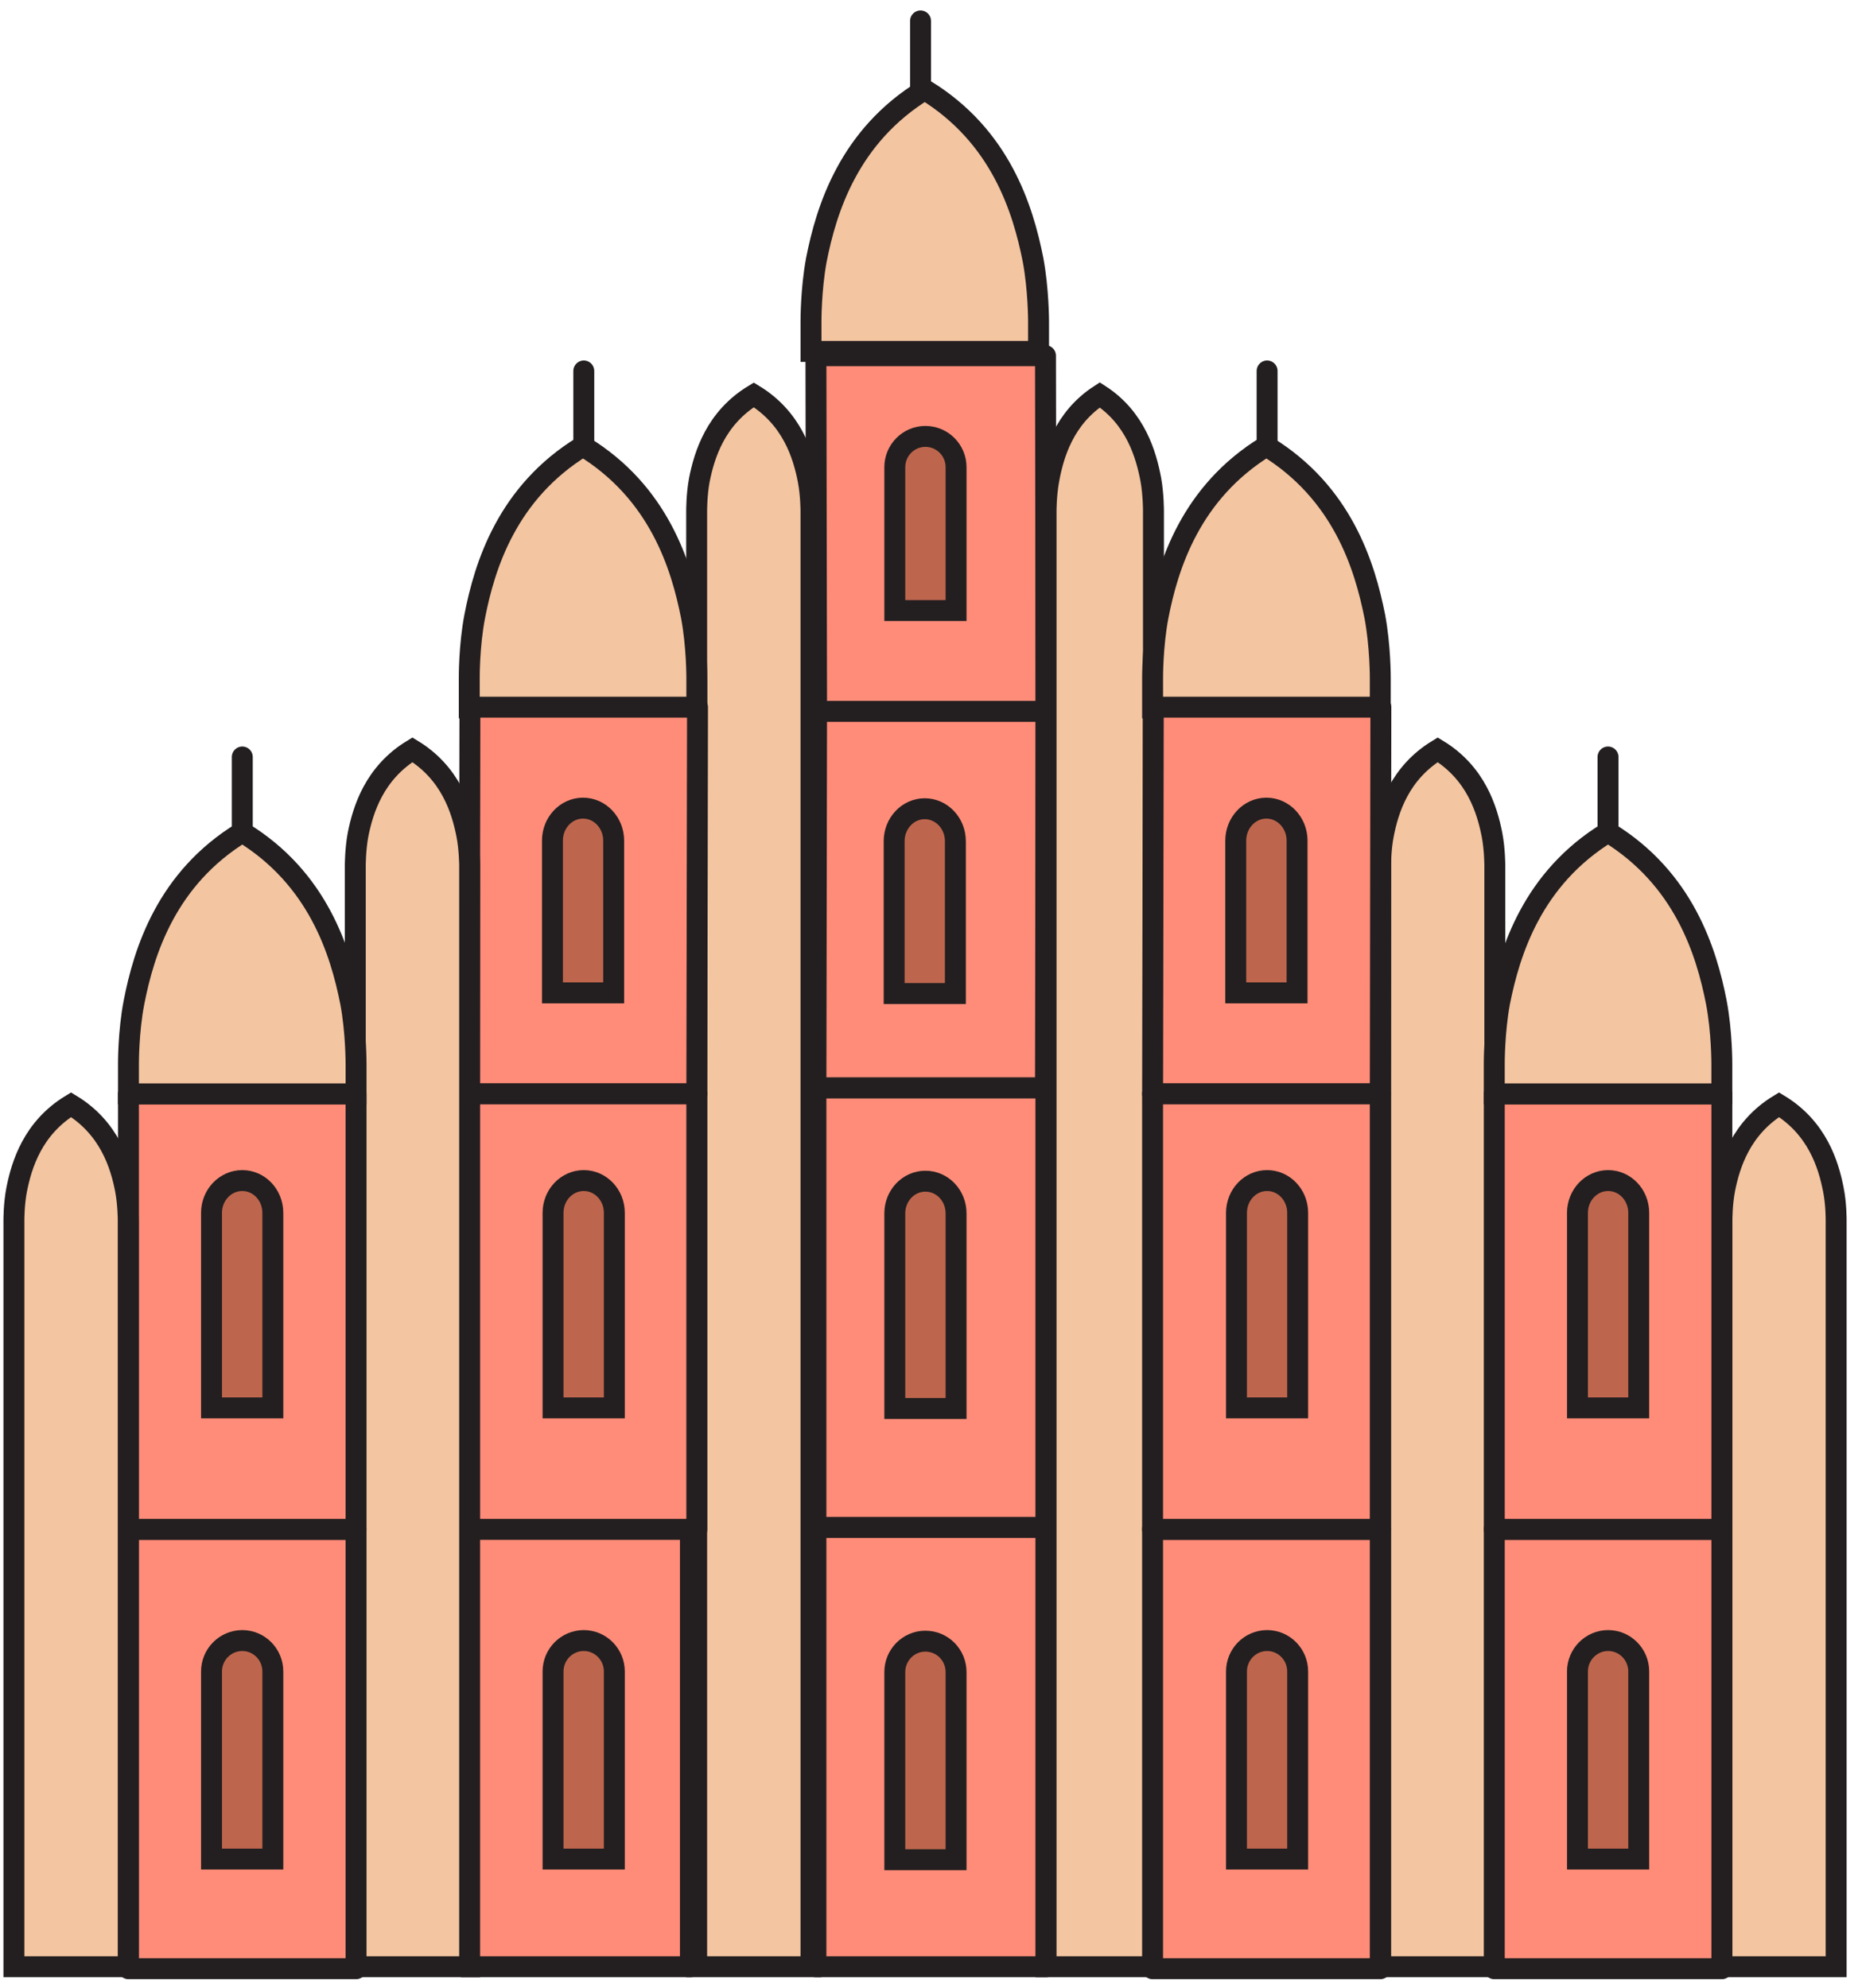<?xml version="1.0" encoding="UTF-8"?>
<svg width="89px" height="95px" viewBox="0 0 89 95" version="1.1" xmlns="http://www.w3.org/2000/svg" xmlns:xlink="http://www.w3.org/1999/xlink">
    <title>Jaipur</title>
    <g id="final" stroke="none" stroke-width="1" fill="none" fill-rule="evenodd">
        <g id="CovidJaankari_2" transform="translate(-239, -653)" stroke="#231F20">
            <g id="Group-7" transform="translate(206, 638)">
                <g id="Jaipur" transform="translate(33.665, 16)">
                    <line x1="43.335" y1="4" x2="43.335" y2="0" id="Stroke-2" stroke-linecap="round" stroke-linejoin="round"></line>
                    <polygon id="Stroke-5" fill="#FF8C78" stroke-linecap="round" stroke-linejoin="round" points="38.335 93 49.335 93 49.335 72 38.335 72"></polygon>
                    <polygon id="Stroke-8" fill="#FF8C78" stroke-linecap="round" stroke-linejoin="round" points="49.335 33 38.366 33 38.335 16 46.58 16 49.307 16"></polygon>
                    <polygon id="Stroke-10" fill="#FF8C78" stroke-linecap="round" stroke-linejoin="round" points="49.307 51 38.335 51 38.365 33 49.335 33"></polygon>
                    <polygon id="Stroke-12" fill="#FF8C78" stroke-linecap="round" stroke-linejoin="round" points="38.335 72 49.335 72 49.335 51 38.335 51"></polygon>
                    <path d="M48.976,15.796 L48.976,14.364 C48.976,14.364 48.978,12.839 48.713,11.421 C48.234,9.003 47.165,5.498 43.536,3.288 C39.912,5.498 38.832,9.003 38.356,11.421 C38.092,12.839 38.099,14.364 38.099,14.364 L38.099,15.796 L48.976,15.796 Z" id="Stroke-15" fill="#F3C5A1"></path>
                    <path d="M45.033,21.33 C45.033,20.519 44.381,19.858 43.566,19.858 C42.759,19.858 42.105,20.519 42.105,21.33 L42.105,28.182 L45.033,28.182 L45.033,21.33 Z" id="Stroke-19" fill="#BE664D"></path>
                    <path d="M45,39.203 C45,38.348 44.344,37.653 43.535,37.653 C42.728,37.653 42.074,38.348 42.074,39.203 L42.074,46.486 L45,46.486 L45,39.203 Z" id="Stroke-23" fill="#BE664D"></path>
                    <path d="M45.033,56.993 C45.033,56.142 44.381,55.455 43.566,55.455 C42.759,55.455 42.105,56.142 42.105,56.993 L42.105,66.32 L45.033,66.32 L45.033,56.993 Z" id="Stroke-27" fill="#BE664D"></path>
                    <path d="M45.033,78.917 C45.033,78.101 44.381,77.439 43.566,77.439 C42.759,77.439 42.105,78.101 42.105,78.917 L42.105,87.885 L45.033,87.885 L45.033,78.917 Z" id="Stroke-31" fill="#BE664D"></path>
                    <path d="M38.098,93 L38.098,23.411 C38.098,23.411 38.099,22.647 37.962,21.941 C37.727,20.729 37.185,18.979 35.364,17.873 C33.542,18.979 33.002,20.729 32.762,21.941 C32.63,22.647 32.634,23.411 32.634,23.411 L32.634,93 L38.098,93 Z" id="Stroke-35" fill="#F3C5A1"></path>
                    <path d="M32.642,32.832 L32.642,31.397 C32.642,31.397 32.648,29.872 32.381,28.455 C31.903,26.037 30.833,22.533 27.202,20.322 C23.578,22.533 22.497,26.037 22.027,28.455 C21.753,29.872 21.765,31.397 21.765,31.397 L21.765,32.832 L32.642,32.832 Z" id="Stroke-39" fill="#F3C5A1"></path>
                    <polygon id="Stroke-43" fill="#FF8C78" stroke-linecap="round" stroke-linejoin="round" points="21.459 93 32.335 93 32.335 72 21.459 72"></polygon>
                    <polygon id="Stroke-45" fill="#FF8C78" stroke-linecap="round" stroke-linejoin="round" points="32.642 51.282 21.765 51.282 21.796 32.8 32.675 32.8"></polygon>
                    <polygon id="Stroke-47" fill="#FF8C78" stroke-linecap="round" stroke-linejoin="round" points="21.765 72.096 32.641 72.096 32.641 51.282 21.765 51.282"></polygon>
                    <line x1="27.239" y1="20.322" x2="27.239" y2="16.73" id="Stroke-49" stroke-linecap="round" stroke-linejoin="round"></line>
                    <path d="M28.667,39.176 C28.667,38.321 28.011,37.625 27.202,37.625 C26.393,37.625 25.741,38.321 25.741,39.176 L25.741,46.455 L28.667,46.455 L28.667,39.176 Z" id="Stroke-52" fill="#BE664D"></path>
                    <path d="M28.699,56.968 C28.699,56.115 28.045,55.425 27.238,55.425 C26.425,55.425 25.77,56.115 25.77,56.968 L25.77,66.291 L28.699,66.291 L28.699,56.968 Z" id="Stroke-54" fill="#BE664D"></path>
                    <path d="M28.699,78.888 C28.699,78.075 28.045,77.41 27.238,77.41 C26.425,77.41 25.77,78.075 25.77,78.888 L25.77,87.854 L28.699,87.854 L28.699,78.888 Z" id="Stroke-56" fill="#BE664D"></path>
                    <path d="M21.783,93 L21.783,40.366 C21.783,40.366 21.783,39.606 21.646,38.9 C21.409,37.692 20.87,35.943 19.048,34.836 C17.229,35.943 16.686,37.692 16.447,38.9 C16.317,39.606 16.317,40.366 16.317,40.366 L16.317,93 L21.783,93 Z" id="Stroke-58" fill="#F3C5A1"></path>
                    <polygon id="Stroke-60" fill="#FF8C78" stroke-linecap="round" stroke-linejoin="round" points="5.475 93.095 16.354 93.095 16.354 72.095 5.475 72.095"></polygon>
                    <polygon id="Stroke-62" fill="#FF8C78" stroke-linecap="round" stroke-linejoin="round" points="5.475 72.096 16.354 72.096 16.354 51.282 5.475 51.282"></polygon>
                    <path d="M16.354,51.282 L16.354,49.851 C16.354,49.851 16.36,48.325 16.093,46.906 C15.613,44.487 14.541,40.985 10.916,38.774 C7.289,40.985 6.212,44.487 5.74,46.906 C5.465,48.325 5.475,49.851 5.475,49.851 L5.475,51.282 L16.354,51.282 Z" id="Stroke-64" fill="#F3C5A1"></path>
                    <path d="M12.376,56.968 C12.376,56.115 11.724,55.425 10.915,55.425 C10.105,55.425 9.445,56.115 9.445,56.968 L9.445,66.291 L12.376,66.291 L12.376,56.968 Z" id="Stroke-66" fill="#BE664D"></path>
                    <path d="M12.376,78.888 C12.376,78.075 11.724,77.41 10.915,77.41 C10.105,77.41 9.445,78.075 9.445,78.888 L9.445,87.854 L12.376,87.854 L12.376,78.888 Z" id="Stroke-68" fill="#BE664D"></path>
                    <line x1="10.916" y1="38.774" x2="10.916" y2="35.18" id="Stroke-70" stroke-linecap="round" stroke-linejoin="round"></line>
                    <path d="M65.327,93 L65.327,40.366 C65.327,40.366 65.32,39.606 65.458,38.9 C65.693,37.692 66.231,35.943 68.055,34.836 C69.878,35.943 70.414,37.692 70.651,38.9 C70.786,39.606 70.784,40.366 70.784,40.366 L70.784,93 L65.327,93 Z" id="Stroke-73" fill="#F3C5A1"></path>
                    <path d="M81.641,93 L81.641,57.315 C81.641,57.315 81.637,56.557 81.771,55.856 C82.007,54.654 82.549,52.906 84.37,51.8 C86.193,52.906 86.732,54.654 86.966,55.856 C87.107,56.557 87.099,57.315 87.099,57.315 L87.099,93 L81.641,93 Z" id="Stroke-75" fill="#F3C5A1"></path>
                    <polygon id="Stroke-77" fill="#FF8C78" stroke-linecap="round" stroke-linejoin="round" points="70.759 93.095 81.637 93.095 81.637 72.095 70.759 72.095"></polygon>
                    <polygon id="Stroke-79" fill="#FF8C78" stroke-linecap="round" stroke-linejoin="round" points="70.759 72.096 81.637 72.096 81.637 51.282 70.759 51.282"></polygon>
                    <line x1="76.195" y1="38.774" x2="76.195" y2="35.18" id="Stroke-81" stroke-linecap="round" stroke-linejoin="round"></line>
                    <path d="M70.758,51.282 L70.758,49.851 C70.758,49.851 70.751,48.325 71.014,46.906 C71.497,44.487 72.573,40.985 76.195,38.774 C79.821,40.985 80.899,44.487 81.373,46.906 C81.643,48.325 81.636,49.851 81.636,49.851 L81.636,51.282 L70.758,51.282 Z" id="Stroke-84" fill="#F3C5A1"></path>
                    <path d="M74.735,56.968 C74.735,56.115 75.393,55.425 76.201,55.425 C77.01,55.425 77.663,56.115 77.663,56.968 L77.663,66.291 L74.735,66.291 L74.735,56.968 Z" id="Stroke-86" fill="#BE664D"></path>
                    <path d="M74.735,78.888 C74.735,78.075 75.393,77.41 76.201,77.41 C77.01,77.41 77.663,78.075 77.663,78.888 L77.663,87.854 L74.735,87.854 L74.735,78.888 Z" id="Stroke-88" fill="#BE664D"></path>
                    <path d="M49.335,93 L49.335,23.411 C49.335,23.411 49.335,22.647 49.465,21.941 C49.685,20.729 50.192,18.979 51.904,17.873 C53.614,18.979 54.12,20.729 54.346,21.941 C54.47,22.647 54.468,23.411 54.468,23.411 L54.468,93 L49.335,93 Z" id="Stroke-90" fill="#F3C5A1"></path>
                    <path d="M5.464,93 L5.464,57.315 C5.464,57.315 5.465,56.557 5.331,55.856 C5.097,54.654 4.556,52.906 2.731,51.8 C0.909,52.906 0.369,54.654 0.132,55.856 C-0.005,56.557 0,57.315 0,57.315 L0,93 L5.464,93 Z" id="Stroke-92" fill="#F3C5A1"></path>
                    <path d="M65.31,32.832 L65.31,31.397 C65.31,31.397 65.315,29.872 65.047,28.455 C64.565,26.037 63.494,22.533 59.865,20.322 C56.244,22.533 55.162,26.037 54.69,28.455 C54.419,29.872 54.427,31.397 54.427,31.397 L54.427,32.832 L65.31,32.832 Z" id="Stroke-94" fill="#F3C5A1"></path>
                    <polygon id="Stroke-96" fill="#FF8C78" stroke-linecap="round" stroke-linejoin="round" points="54.426 93.095 65.31 93.095 65.31 72.095 54.426 72.095"></polygon>
                    <polygon id="Stroke-98" fill="#FF8C78" stroke-linecap="round" stroke-linejoin="round" points="65.31 51.282 54.427 51.282 54.46 32.8 65.338 32.8"></polygon>
                    <polygon id="Stroke-100" fill="#FF8C78" stroke-linecap="round" stroke-linejoin="round" points="54.426 72.096 65.31 72.096 65.31 51.282 54.426 51.282"></polygon>
                    <line x1="59.9" y1="20.322" x2="59.9" y2="16.73" id="Stroke-102" stroke-linecap="round" stroke-linejoin="round"></line>
                    <path d="M61.332,39.176 C61.332,38.321 60.675,37.625 59.866,37.625 C59.06,37.625 58.402,38.321 58.402,39.176 L58.402,46.455 L61.332,46.455 L61.332,39.176 Z" id="Stroke-105" fill="#BE664D"></path>
                    <path d="M61.361,56.968 C61.361,56.115 60.709,55.425 59.9,55.425 C59.09,55.425 58.437,56.115 58.437,56.968 L58.437,66.291 L61.361,66.291 L61.361,56.968 Z" id="Stroke-107" fill="#BE664D"></path>
                    <path d="M61.361,78.888 C61.361,78.075 60.709,77.41 59.9,77.41 C59.09,77.41 58.437,78.075 58.437,78.888 L58.437,87.854 L61.361,87.854 L61.361,78.888 Z" id="Stroke-109" fill="#BE664D"></path>
                </g>
            </g>
        </g>
    </g>
</svg>